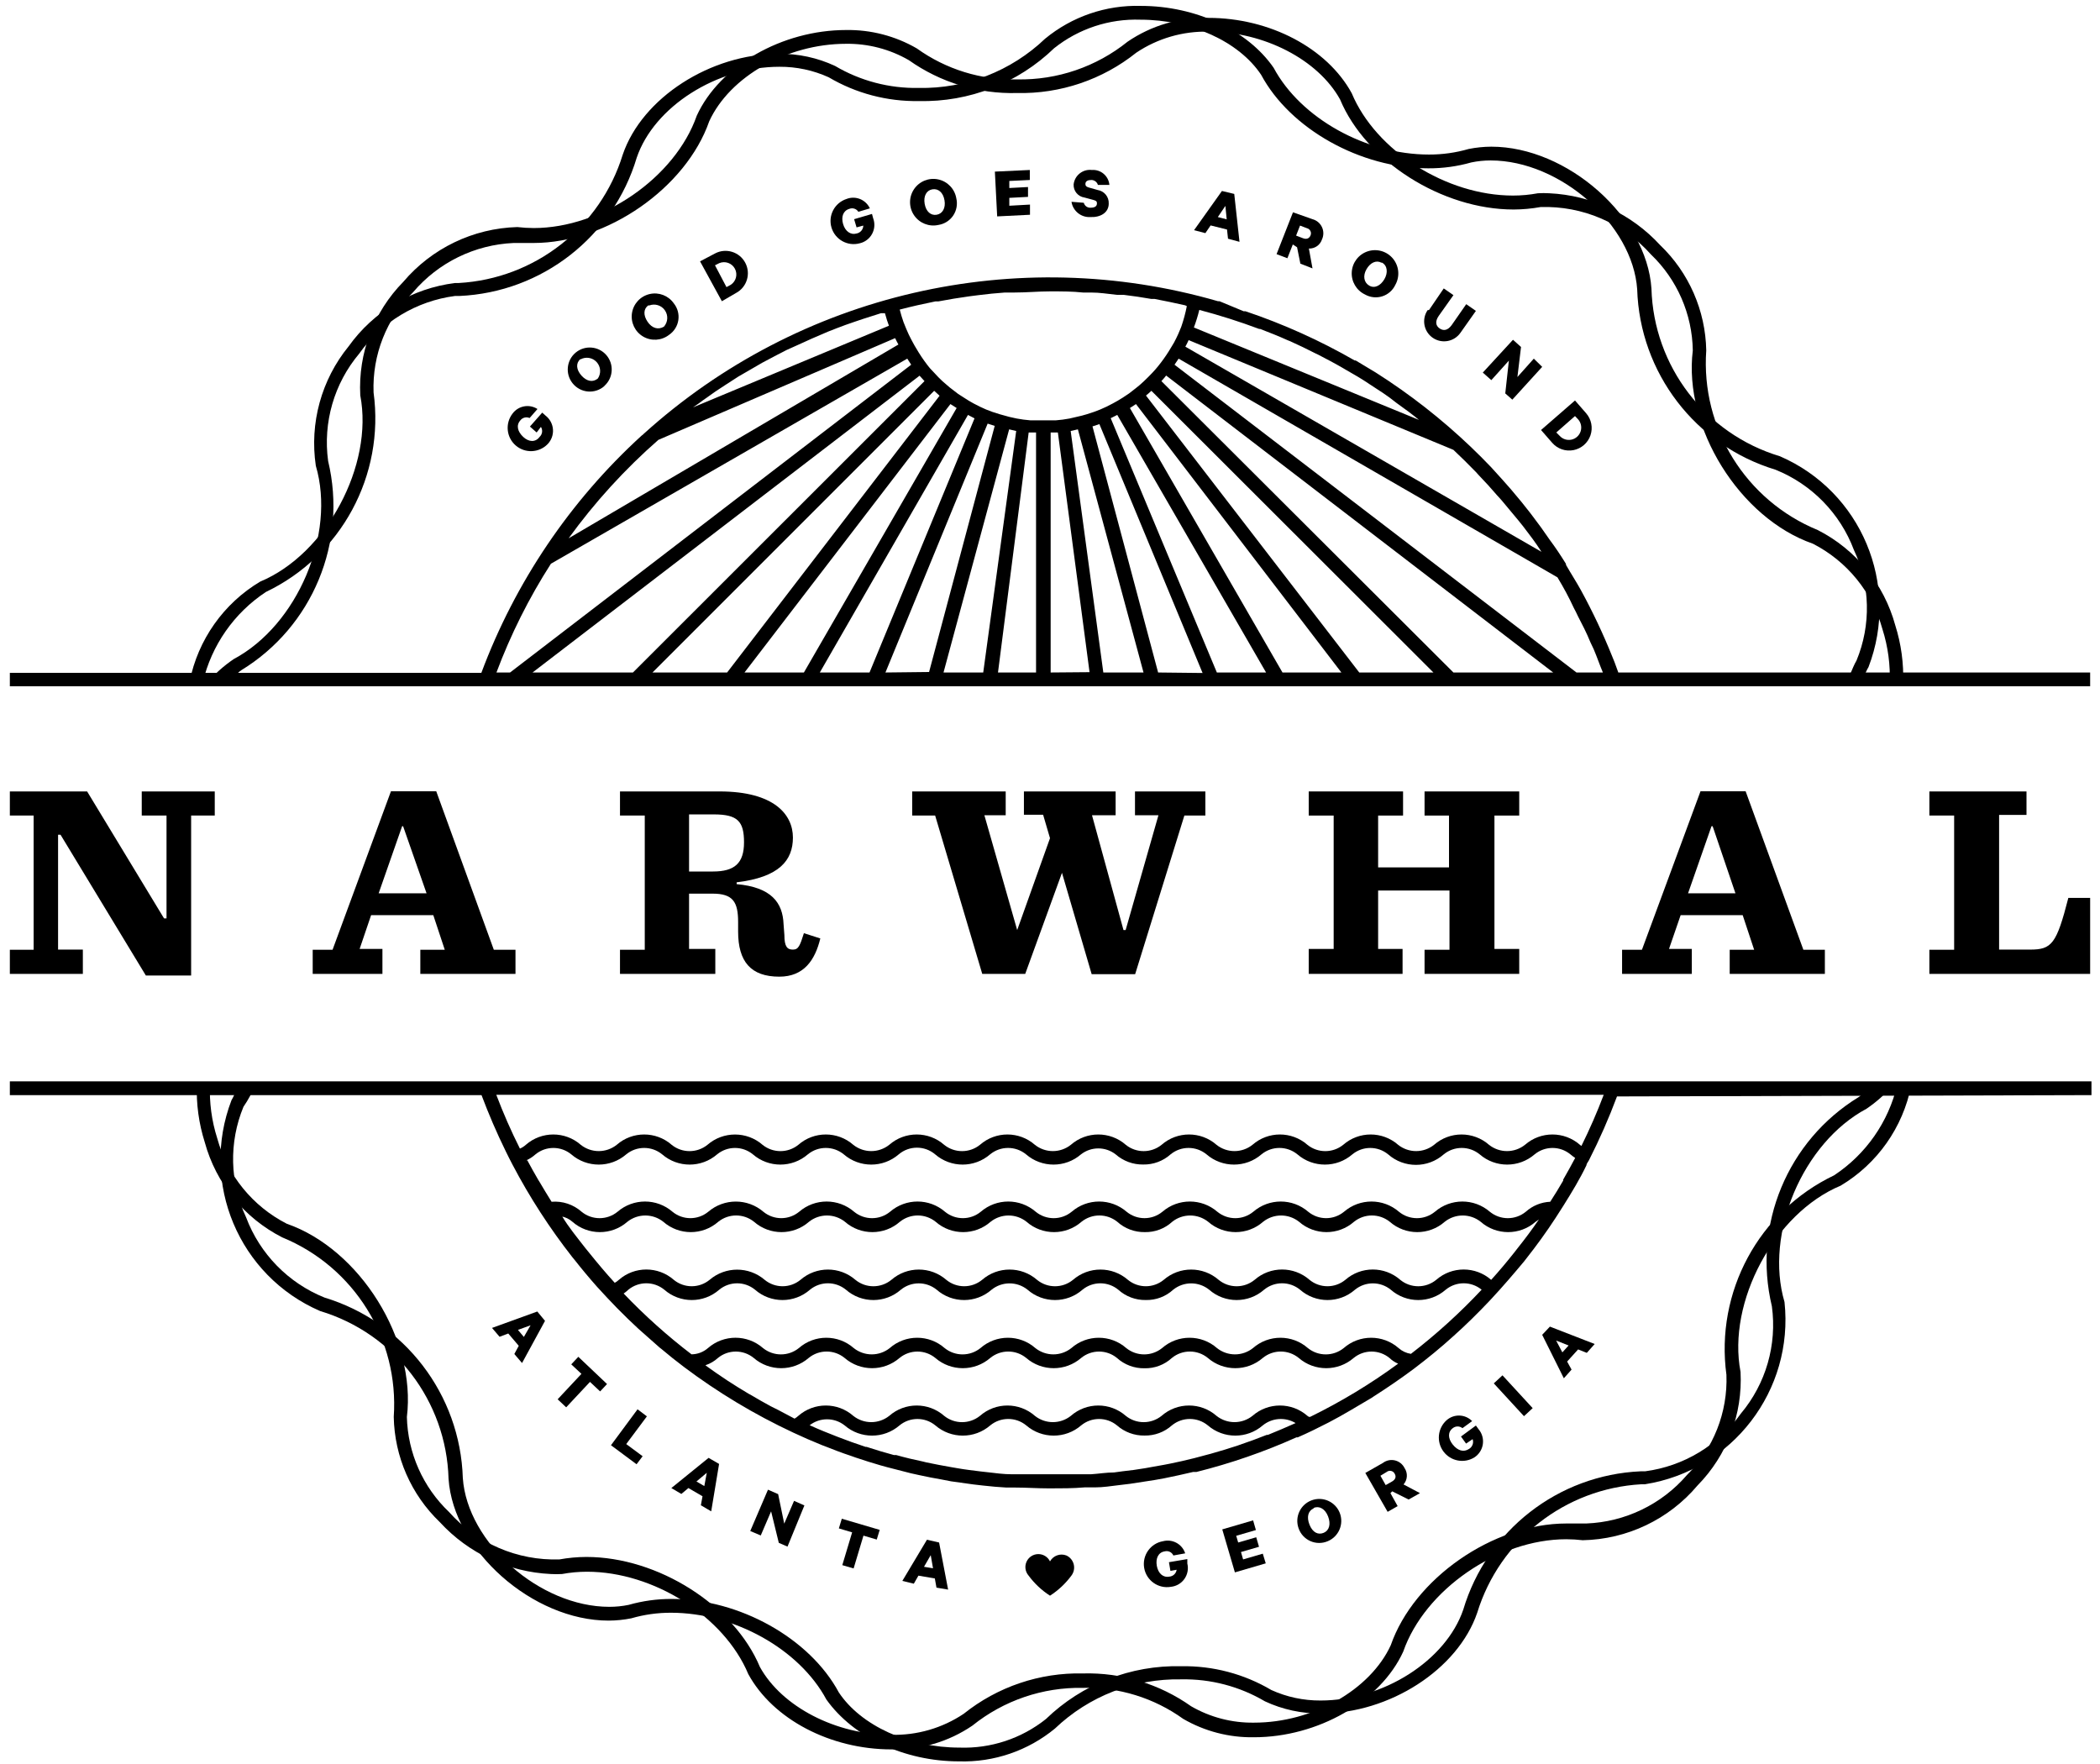 <?xml version="1.0" encoding="UTF-8"?>
<svg width="200px" height="168px" viewBox="0 0 200 168" version="1.1" xmlns="http://www.w3.org/2000/svg" xmlns:xlink="http://www.w3.org/1999/xlink">
    <!-- Generator: Sketch 63 (92445) - https://sketch.com -->
    <title>narwhal-white</title>
    <desc>Created with Sketch.</desc>
    <g id="Page-1" stroke="none" stroke-width="1" fill="none" fill-rule="evenodd">
        <g id="narwhal-white" fill="#000000" fill-rule="nonzero">
            <path d="M51.109,41.188 L50.469,40.625 L51.641,39.297 L51.953,39.578 C52.366,39.895 52.624,40.373 52.663,40.892 C52.702,41.411 52.517,41.922 52.156,42.297 C51.335,43.139 50,43.194 49.112,42.423 C48.224,41.651 48.093,40.321 48.812,39.391 C49.365,38.642 50.404,38.45 51.188,38.953 L50.438,39.812 C50.122,39.672 49.752,39.769 49.547,40.047 C49.141,40.516 49.297,41.109 49.828,41.609 C50.359,42.109 51,42.141 51.391,41.609 C51.657,41.364 51.71,40.962 51.516,40.656 L51.109,41.188 Z" id="Path"></path>
            <path d="M57.562,36.766 C57.132,37.148 56.563,37.336 55.99,37.286 C55.416,37.235 54.889,36.951 54.531,36.5 C53.818,35.609 53.949,34.311 54.826,33.581 C55.704,32.851 57.004,32.958 57.75,33.822 C58.496,34.686 58.412,35.988 57.562,36.75 L57.562,36.766 Z M55.266,34.203 C54.828,34.594 54.875,35.203 55.375,35.766 C55.875,36.328 56.469,36.438 56.938,36.047 C57.264,35.566 57.22,34.924 56.832,34.492 C56.443,34.059 55.81,33.946 55.297,34.219 L55.266,34.203 Z" id="Shape"></path>
            <path d="M63.719,31.891 C63.007,32.444 62.03,32.509 61.252,32.053 C60.475,31.598 60.053,30.714 60.187,29.823 C60.322,28.932 60.986,28.212 61.864,28.007 C62.741,27.801 63.656,28.152 64.172,28.891 C64.533,29.34 64.689,29.92 64.603,30.49 C64.517,31.06 64.196,31.568 63.719,31.891 L63.719,31.891 Z M61.75,29.078 C61.281,29.406 61.25,30.016 61.672,30.641 C62.094,31.266 62.688,31.438 63.234,31.109 C63.618,30.672 63.654,30.028 63.321,29.551 C62.988,29.073 62.372,28.885 61.828,29.094 L61.75,29.078 Z" id="Shape"></path>
            <path d="M66.672,24.891 L68.094,24.141 C69.134,23.588 70.424,23.984 70.977,25.023 C71.529,26.063 71.134,27.354 70.094,27.906 L68.75,28.688 L66.672,24.891 Z M69.594,27.125 C70.103,26.794 70.275,26.13 69.991,25.593 C69.706,25.057 69.059,24.827 68.5,25.062 L68.094,25.266 L69.188,27.344 L69.594,27.125 Z" id="Shape"></path>
            <path d="M81.578,21.656 L81.344,20.875 L83.047,20.375 L83.156,20.781 C83.341,21.268 83.306,21.81 83.06,22.269 C82.815,22.727 82.382,23.057 81.875,23.172 C80.724,23.482 79.534,22.82 79.191,21.678 C78.849,20.535 79.477,19.328 80.609,18.953 C81.473,18.61 82.453,19.001 82.844,19.844 L81.75,20.172 C81.57,19.882 81.207,19.763 80.891,19.891 C80.297,20.062 80.094,20.656 80.297,21.344 C80.5,22.031 81.016,22.406 81.594,22.234 C81.952,22.161 82.212,21.85 82.219,21.484 L81.578,21.656 Z" id="Path"></path>
            <path d="M89.375,21.422 C88.489,21.621 87.571,21.259 87.058,20.509 C86.545,19.759 86.542,18.772 87.049,18.018 C87.556,17.265 88.471,16.896 89.359,17.088 C90.247,17.281 90.928,17.995 91.078,18.891 C91.211,19.454 91.103,20.048 90.78,20.529 C90.457,21.009 89.947,21.333 89.375,21.422 Z M88.797,18.031 C88.234,18.125 87.938,18.672 88.062,19.406 C88.188,20.141 88.641,20.547 89.203,20.453 C89.766,20.359 90.078,19.812 89.953,19.078 C89.828,18.344 89.375,17.938 88.797,18.031 Z" id="Shape"></path>
            <polygon id="Path" points="98.078 16.188 98.078 17.141 96.125 17.234 96.125 17.906 97.906 17.812 97.906 18.75 96.125 18.844 96.125 19.594 98.094 19.484 98.094 20.453 94.969 20.609 94.75 16.344"></polygon>
            <path d="M103.219,19.312 C103.294,19.608 103.571,19.806 103.875,19.781 C104.219,19.781 104.453,19.672 104.469,19.406 C104.484,19.141 104.359,19.109 104.094,19.031 L103.281,18.812 C102.666,18.725 102.22,18.183 102.25,17.562 C102.297,17.15 102.506,16.773 102.832,16.515 C103.157,16.257 103.572,16.139 103.984,16.188 C104.837,16.124 105.582,16.758 105.656,17.609 L104.562,17.609 C104.48,17.333 104.226,17.142 103.938,17.141 C103.609,17.141 103.391,17.25 103.375,17.484 C103.359,17.719 103.484,17.797 103.703,17.859 L104.531,18.094 C105.166,18.189 105.625,18.75 105.594,19.391 C105.594,20.266 104.781,20.719 103.844,20.672 C102.96,20.723 102.182,20.094 102.047,19.219 L103.219,19.312 Z" id="Path"></path>
            <path d="M117.547,18.469 L118.047,23.031 L116.953,22.734 L116.859,21.859 L115.297,21.469 L114.797,22.203 L113.719,21.922 L116.375,18.188 L117.547,18.469 Z M115.984,20.672 L116.828,20.891 L116.703,19.609 L115.984,20.672 Z" id="Shape"></path>
            <path d="M123.125,23.281 L122.609,24.594 L121.578,24.203 L123.141,20.219 L125,20.875 C125.396,20.981 125.725,21.255 125.899,21.626 C126.074,21.996 126.077,22.424 125.906,22.797 C125.732,23.335 125.222,23.692 124.656,23.672 L125,25.562 L123.844,25.109 L123.531,23.547 L123.125,23.281 Z M123.438,22.438 L124.094,22.688 C124.453,22.828 124.703,22.688 124.812,22.422 C124.872,22.286 124.868,22.13 124.802,21.998 C124.735,21.865 124.613,21.768 124.469,21.734 L123.812,21.484 L123.438,22.438 Z" id="Shape"></path>
            <path d="M130,28.047 C129.178,27.656 128.678,26.802 128.74,25.893 C128.801,24.985 129.412,24.206 130.279,23.93 C131.147,23.653 132.095,23.934 132.671,24.639 C133.248,25.344 133.335,26.33 132.891,27.125 C132.647,27.648 132.197,28.045 131.647,28.22 C131.098,28.395 130.501,28.332 130,28.047 L130,28.047 Z M131.562,25.016 C131.062,24.75 130.5,25.016 130.141,25.641 C129.781,26.266 129.891,26.906 130.406,27.203 C130.922,27.5 131.484,27.203 131.844,26.594 C132.203,25.984 132.141,25.297 131.625,25.016 L131.562,25.016 Z" id="Shape"></path>
            <path d="M136.094,29.531 L137.5,27.469 L138.422,28.109 L137.016,30.094 C136.672,30.594 136.719,31.016 137.109,31.281 C137.5,31.547 137.891,31.453 138.25,30.969 L139.641,28.969 L140.562,29.609 L139.094,31.688 C138.498,32.55 137.316,32.767 136.453,32.172 C135.59,31.576 135.373,30.394 135.969,29.531 L136.094,29.531 Z" id="Path"></path>
            <polygon id="Path" points="144.031 38.062 143.359 37.469 143.703 34.344 142.031 36.203 141.219 35.484 144.094 32.359 144.859 33.047 144.516 35.906 146.078 34.156 146.875 34.938"></polygon>
            <path d="M150,38.141 L151.062,39.359 C151.565,39.937 151.721,40.739 151.472,41.463 C151.223,42.187 150.606,42.723 149.855,42.869 C149.103,43.015 148.331,42.75 147.828,42.172 L146.766,40.953 L150,38.141 Z M148.531,41.5 C148.81,41.815 149.237,41.958 149.649,41.874 C150.062,41.79 150.398,41.492 150.532,41.093 C150.666,40.693 150.576,40.253 150.297,39.938 L150,39.625 L148.219,41.188 L148.531,41.5 Z" id="Shape"></path>
            <path d="M51.906,125.797 L49.719,129.812 L48.984,128.953 L49.406,128.172 L48.406,127 L47.578,127.312 L46.859,126.469 L51.172,124.906 L51.906,125.797 Z M49.328,126.656 L49.891,127.328 L50.531,126.219 L49.328,126.656 Z" id="Shape"></path>
            <polygon id="Path" points="55.078 129.219 57.812 131.812 57.156 132.516 56.188 131.609 53.922 134.031 53.109 133.266 55.375 130.844 54.406 129.938"></polygon>
            <polygon id="Path" points="60.719 134.219 61.609 134.891 59.641 137.531 61.203 138.688 60.625 139.453 58.188 137.641"></polygon>
            <path d="M68.484,139.422 L67.734,143.938 L66.75,143.359 L66.906,142.5 L65.562,141.719 L64.891,142.281 L63.938,141.719 L67.484,138.844 L68.484,139.422 Z M66.328,141.094 L67.078,141.531 L67.312,140.266 L66.328,141.094 Z" id="Shape"></path>
            <polygon id="Path" points="75 147.297 74.172 146.938 73.438 143.938 72.453 146.234 71.453 145.812 73.141 141.875 74.109 142.297 74.688 145.109 75.625 142.938 76.609 143.375"></polygon>
            <polygon id="Path" points="80.172 144.641 83.781 145.703 83.5 146.625 82.234 146.25 81.297 149.375 80.219 149.062 81.156 145.938 79.891 145.562"></polygon>
            <path d="M89.438,146.906 L90.297,151.391 L89.188,151.203 L89.031,150.328 L87.469,150.062 L87.031,150.828 L85.938,150.562 L88.281,146.641 L89.438,146.906 Z M88,149.219 L88.859,149.359 L88.641,148.109 L88,149.219 Z" id="Shape"></path>
            <path d="M111.469,149.609 L111.328,148.781 L113.078,148.484 L113.078,148.906 C113.203,149.412 113.103,149.946 112.803,150.372 C112.503,150.798 112.034,151.072 111.516,151.125 C110.316,151.332 109.176,150.528 108.969,149.328 C108.762,148.129 109.566,146.988 110.766,146.781 C111.664,146.546 112.59,147.053 112.875,147.938 L111.75,148.141 C111.608,147.824 111.256,147.658 110.922,147.75 C110.312,147.844 110.047,148.422 110.172,149.125 C110.297,149.828 110.75,150.266 111.359,150.156 C111.719,150.13 112.012,149.857 112.062,149.5 L111.469,149.609 Z" id="Path"></path>
            <polygon id="Path" points="119.344 144.797 119.609 145.719 117.734 146.266 117.922 146.906 119.641 146.406 119.906 147.312 118.188 147.812 118.391 148.516 120.266 147.969 120.547 148.891 117.609 149.75 116.406 145.656"></polygon>
            <path d="M126.453,146.781 C125.922,147.008 125.321,147.004 124.794,146.77 C124.266,146.536 123.86,146.093 123.672,145.547 C123.292,144.471 123.843,143.289 124.912,142.889 C125.98,142.488 127.173,143.018 127.593,144.078 C128.013,145.139 127.506,146.341 126.453,146.781 Z M125.109,143.656 C124.578,143.891 124.422,144.484 124.719,145.219 C125.016,145.953 125.531,146.203 126.062,145.984 C126.594,145.766 126.766,145.156 126.484,144.422 C126.203,143.688 125.641,143.391 125.109,143.609 L125.109,143.656 Z" id="Shape"></path>
            <path d="M132.422,142.203 L133.109,143.438 L132.156,143.984 L130.031,140.281 L131.703,139.328 C132.03,139.081 132.449,138.991 132.848,139.085 C133.247,139.179 133.583,139.445 133.766,139.812 C134.093,140.294 134.055,140.936 133.672,141.375 L135.234,142.203 L134.156,142.812 L132.594,142.031 L132.422,142.203 Z M131.969,141.438 L132.578,141.094 C132.922,140.891 132.984,140.625 132.828,140.359 C132.762,140.221 132.636,140.122 132.487,140.088 C132.338,140.054 132.181,140.091 132.062,140.188 L131.469,140.547 L131.969,141.438 Z" id="Shape"></path>
            <path d="M139.625,137.484 L139.141,136.812 L140.562,135.766 L140.812,136.109 C141.148,136.506 141.297,137.027 141.223,137.541 C141.148,138.055 140.856,138.512 140.422,138.797 C139.442,139.406 138.16,139.163 137.471,138.237 C136.782,137.312 136.917,136.014 137.781,135.25 C138.486,134.635 139.548,134.676 140.203,135.344 L139.281,136.016 C139.012,135.799 138.628,135.799 138.359,136.016 C137.875,136.375 137.891,137 138.359,137.578 C138.828,138.156 139.391,138.344 139.922,137.984 C140.234,137.792 140.37,137.409 140.25,137.062 L139.625,137.484 Z" id="Path"></path>
            <polygon id="Path" points="145.969 134.109 145.141 134.875 142.266 131.75 143.094 130.984"></polygon>
            <path d="M147.609,126.344 L151.875,128 L151.125,128.844 L150.297,128.516 L149.25,129.672 L149.672,130.438 L148.938,131.266 L146.875,127.125 L147.609,126.344 Z M148.797,128.797 L149.391,128.141 L148.203,127.672 L148.797,128.797 Z" id="Shape"></path>
            <path d="M101.562,148.141 C100.974,147.912 100.308,148.152 100,148.703 C99.79,148.273 99.351,148.002 98.872,148.009 C98.393,148.016 97.962,148.299 97.765,148.736 C97.568,149.172 97.641,149.683 97.953,150.047 C98.512,150.807 99.206,151.459 100,151.969 C100.794,151.459 101.488,150.807 102.047,150.047 C102.275,149.741 102.353,149.348 102.259,148.978 C102.165,148.608 101.909,148.3 101.562,148.141 L101.562,148.141 Z" id="Path"></path>
            <path d="M19.312,65 C20.142,61.462 22.294,58.376 25.328,56.375 C32.508,52.939 36.65,45.262 35.578,37.375 C35.445,33.806 36.81,30.345 39.344,27.828 C41.745,25.001 45.216,23.302 48.922,23.141 L49.141,23.141 C49.688,23.141 50.25,23.141 50.812,23.141 C57.828,23.141 65.344,17.875 67.547,11.547 C69.5,7.297 74.969,4.172 80.562,4.172 C82.667,4.14 84.741,4.68 86.562,5.734 C89.567,7.861 93.18,8.958 96.859,8.859 C100.98,8.952 105.001,7.591 108.219,5.016 C110.258,3.65 112.671,2.952 115.125,3.016 C120.391,3.016 125.531,5.688 127.625,9.469 C130.078,15.344 137.328,19.953 144.156,19.953 C145.016,19.95 145.873,19.871 146.719,19.719 C150.721,19.588 154.573,21.243 157.234,24.234 C159.73,26.626 161.165,29.918 161.219,33.375 C160.312,40.734 165.688,49.359 172.656,51.781 C175.909,53.445 178.313,56.399 179.281,59.922 C179.811,61.587 180.044,63.332 179.969,65.078 L181.25,65.078 C181.32,63.205 181.066,61.334 180.5,59.547 C179.428,55.622 176.75,52.331 173.125,50.484 C166.263,47.671 161.979,40.773 162.5,33.375 C162.429,29.58 160.849,25.97 158.109,23.344 C155.377,20.369 151.581,18.595 147.547,18.406 C147.188,18.385 146.828,18.385 146.469,18.406 C145.685,18.552 144.89,18.625 144.094,18.625 C137.75,18.625 131.031,14.375 128.734,8.875 C126.391,4.578 120.922,1.703 115.094,1.703 C112.352,1.632 109.657,2.424 107.391,3.969 C104.415,6.362 100.693,7.634 96.875,7.562 C93.451,7.646 90.093,6.609 87.312,4.609 C85.268,3.426 82.94,2.821 80.578,2.859 C74.5,2.859 68.531,6.266 66.359,11.016 C64.297,16.922 57.328,21.719 50.828,21.719 C50.306,21.717 49.784,21.685 49.266,21.625 C45.069,21.743 41.121,23.641 38.406,26.844 C35.585,29.714 34.1,33.637 34.312,37.656 C35.594,44.328 31.078,52.766 24.781,55.391 C21.297,57.469 18.855,60.927 18.062,64.906 C18.062,65 18.062,65 18.062,65 L19.312,65 Z" id="Path"></path>
            <path d="M180.688,103.312 C179.858,106.851 177.706,109.937 174.672,111.938 C167.492,115.373 163.35,123.05 164.422,130.938 C164.555,134.506 163.19,137.968 160.656,140.484 C158.241,143.283 154.772,144.952 151.078,145.094 L150.859,145.094 C150.312,145.094 149.75,145.094 149.188,145.094 C142.172,145.094 134.656,150.359 132.453,156.688 C130.5,160.938 125.031,164.062 119.438,164.062 C117.333,164.094 115.259,163.554 113.438,162.5 C110.433,160.373 106.82,159.277 103.141,159.375 C99.02,159.282 94.999,160.643 91.781,163.219 C89.742,164.584 87.329,165.283 84.875,165.219 C79.609,165.219 74.469,162.547 72.375,158.766 C69.922,152.891 62.672,148.281 55.844,148.281 C54.984,148.284 54.127,148.363 53.281,148.516 C49.279,148.646 45.427,146.992 42.766,144 C40.281,141.636 38.836,138.382 38.75,134.953 C39.656,127.594 34.281,118.969 27.312,116.547 C24.059,114.883 21.655,111.929 20.688,108.406 C20.158,106.741 19.925,104.996 20,103.25 L18.75,103.25 C18.68,105.123 18.934,106.994 19.5,108.781 C20.572,112.706 23.25,115.997 26.875,117.844 C33.731,120.655 38.014,127.545 37.5,134.938 C37.571,138.732 39.151,142.342 41.891,144.969 C44.623,147.943 48.419,149.718 52.453,149.906 C52.812,149.928 53.172,149.928 53.531,149.906 C54.315,149.761 55.11,149.688 55.906,149.688 C62.25,149.688 68.969,153.938 71.266,159.438 C73.609,163.734 79.078,166.609 84.906,166.609 C87.648,166.681 90.343,165.888 92.609,164.344 C95.585,161.951 99.307,160.679 103.125,160.75 C106.549,160.666 109.907,161.703 112.688,163.703 C114.732,164.887 117.06,165.492 119.422,165.453 C125.5,165.453 131.469,162.047 133.641,157.297 C135.703,151.391 142.672,146.594 149.172,146.594 C149.694,146.596 150.216,146.627 150.734,146.688 C154.962,146.605 158.948,144.703 161.672,141.469 C164.493,138.598 165.978,134.675 165.766,130.656 C164.484,123.984 169,115.547 175.297,112.922 C178.782,110.843 181.223,107.386 182.016,103.406 C182.016,103.312 182.016,103.312 182.016,103.312 L180.688,103.312 Z" id="Path"></path>
            <path d="M178.578,103.312 C178.094,103.312 177.578,104.109 177.016,104.484 C170.235,108.633 166.898,116.676 168.75,124.406 C169.252,128.077 168.179,131.788 165.797,134.625 C163.653,137.649 160.347,139.642 156.672,140.125 L156.25,140.125 C148.39,140.474 141.613,145.759 139.359,153.297 C137.703,158.156 131.734,161.953 125.766,161.953 C124.149,161.963 122.55,161.622 121.078,160.953 C118.483,159.419 115.514,158.635 112.5,158.688 C107.703,158.571 103.059,160.384 99.609,163.719 C97.277,165.579 94.356,166.543 91.375,166.438 C86.578,166.438 82,164.359 79.891,161.188 C77.125,156.031 70.422,152.281 63.969,152.281 C62.585,152.276 61.206,152.465 59.875,152.844 C59.269,152.97 58.651,153.032 58.031,153.031 C51.406,153.031 44.5,146.922 44.078,140.766 C43.83,132.804 38.53,125.888 30.906,123.578 C27.457,122.189 24.748,119.418 23.438,115.938 C21.878,112.618 21.787,108.796 23.188,105.406 C23.639,104.752 24.017,104.05 24.312,103.312 L22.875,103.312 C22.641,103.312 22.375,104.25 22.047,104.781 C19.025,112.654 22.746,121.509 30.484,124.859 C37.577,126.991 42.507,133.425 42.719,140.828 C43.172,147.656 50.734,154.344 57.969,154.344 C58.693,154.34 59.415,154.267 60.125,154.125 C61.354,153.768 62.627,153.59 63.906,153.594 C69.906,153.594 76.125,157.047 78.703,161.859 C81.25,165.438 86.125,167.75 91.344,167.75 L91.344,167.75 C94.663,167.847 97.906,166.737 100.469,164.625 C103.704,161.537 108.028,159.852 112.5,159.938 C115.299,159.884 118.058,160.609 120.469,162.031 C122.151,162.816 123.988,163.212 125.844,163.188 C132.328,163.188 138.844,159 140.688,153.594 C142.826,146.65 149.058,141.769 156.312,141.359 L156.656,141.359 C165.007,140.042 170.856,132.406 169.953,124 C168.031,117.484 171.703,108.828 177.766,105.594 C178.715,104.948 179.577,104.181 180.328,103.312 L178.578,103.312 Z" id="Path"></path>
            <path d="M21.422,65 C21.906,65 22.422,64.203 22.984,63.828 C29.765,59.68 33.102,51.636 31.25,43.906 C30.748,40.236 31.821,36.524 34.203,33.688 C36.347,30.664 39.653,28.671 43.328,28.188 L43.75,28.188 C51.61,27.839 58.387,22.553 60.641,15.016 C62.297,10.156 68.266,6.359 74.234,6.359 C75.851,6.35 77.45,6.691 78.922,7.359 C81.518,8.891 84.486,9.675 87.5,9.625 C92.297,9.741 96.941,7.929 100.391,4.594 C102.723,2.734 105.644,1.77 108.625,1.875 C113.422,1.875 118,3.953 120.109,7.125 C122.875,12.281 129.578,16.031 136.031,16.031 C137.415,16.037 138.794,15.848 140.125,15.469 C140.731,15.343 141.349,15.28 141.969,15.281 C148.594,15.281 155.5,21.391 155.922,27.547 C156.17,35.509 161.47,42.425 169.094,44.734 C172.543,46.123 175.252,48.895 176.562,52.375 C178.122,55.694 178.213,59.517 176.812,62.906 C176.375,63.625 176,65 175.688,65 L177.125,65 C177.359,65 177.625,64.062 177.953,63.531 C180.975,55.659 177.254,46.804 169.516,43.453 C162.423,41.322 157.493,34.887 157.281,27.484 C156.828,20.656 149.266,13.969 142.031,13.969 C141.307,13.973 140.585,14.046 139.875,14.188 C138.646,14.544 137.373,14.723 136.094,14.719 C130.094,14.719 123.875,11.266 121.297,6.453 C118.828,2.875 113.875,0.562 108.656,0.562 C105.337,0.465 102.094,1.576 99.531,3.688 C96.296,6.776 91.972,8.461 87.5,8.375 C84.701,8.429 81.942,7.704 79.531,6.281 C77.849,5.496 76.012,5.101 74.156,5.125 C67.672,5.125 61.156,9.312 59.312,14.719 C57.174,21.663 50.942,26.543 43.688,26.953 L43.344,26.953 C39.268,27.456 35.59,29.644 33.203,32.984 C30.607,36.167 29.473,40.297 30.078,44.359 C32,50.875 28.328,59.531 22.266,62.766 C21.316,63.411 20.454,64.178 19.703,65.047 L21.422,65 Z" id="Path"></path>
            <path d="M47.281,64.047 C48.64,60.42 50.378,56.948 52.469,53.688 L86.406,34.156 L86.781,34.734 L48.578,64.047 L47.281,64.047 Z M50.719,64.047 L87.578,35.781 L88.047,36.297 L60.281,64.047 L50.719,64.047 Z M62.141,64.047 L88.969,37.219 L89.484,37.688 L69.25,64.047 L62.141,64.047 Z M70.906,64.047 L90.516,38.484 L91.109,38.859 L76.562,64.047 L70.906,64.047 Z M78.078,64.047 L92.188,39.516 L92.812,39.844 L82.812,64.047 L78.078,64.047 Z M84.328,64.047 L94.062,40.344 L94.734,40.562 L88.484,64 L84.328,64.047 Z M89.859,64.047 L96.109,40.891 L96.781,41.047 L93.641,64.047 L89.859,64.047 Z M95.047,64.047 L97.969,41.188 L98.672,41.188 L98.672,64.047 L95.047,64.047 Z M100.062,64.047 L100.062,41.188 L100.75,41.188 L103.766,64.016 L100.062,64.047 Z M105.078,64.047 L101.969,41.047 L102.656,40.891 L108.906,64.047 L105.078,64.047 Z M110.297,64.047 L104.047,40.609 L104.703,40.391 L114.531,64.094 L110.297,64.047 Z M115.891,64.047 L105.781,39.828 L106.406,39.516 L120.578,64.047 L115.891,64.047 Z M122.141,64.047 L107.609,38.859 L108.188,38.484 L127.75,64.047 L122.141,64.047 Z M129.453,64.047 L109.141,37.672 C109.312,37.531 109.5,37.375 109.656,37.219 L136.516,64.047 L129.453,64.047 Z M138.422,64.047 L110.609,36.297 C110.766,36.125 110.922,35.953 111.062,35.766 L147.922,64.047 L138.422,64.047 Z M150.141,64.047 L111.859,34.734 L112.25,34.156 L148.328,54.984 L148.328,54.984 C148.906,55.938 149.438,56.922 149.891,57.906 C150.031,58.156 150.156,58.422 150.281,58.688 C150.703,59.5 151.094,60.25 151.469,61.172 L151.781,61.828 C152.094,62.562 152.375,63.391 152.656,64.047 L150.141,64.047 Z M146.875,52.594 L112.891,33.016 C113,32.812 113.109,32.609 113.203,32.391 L138.422,42.844 L138.422,42.844 C139.156,43.531 139.859,44.234 140.562,44.953 L140.844,45.266 C141.438,45.875 142.016,46.516 142.578,47.172 C142.734,47.328 142.875,47.5 143.031,47.672 C143.552,48.286 144.073,48.911 144.594,49.547 L145.047,50.109 C145.656,50.906 146.25,51.672 146.812,52.562 L146.812,52.562 M135.312,40.062 L113.703,31.188 C113.908,30.641 114.08,30.083 114.219,29.516 C116.149,30.023 118.053,30.628 119.922,31.328 L120.016,31.328 C120.906,31.672 121.781,32.016 122.641,32.406 L122.844,32.484 C123.677,32.859 124.49,33.25 125.281,33.656 L125.547,33.781 C126.328,34.188 127.109,34.594 127.859,35.031 L128.125,35.188 C128.891,35.625 129.688,36.078 130.391,36.562 L130.609,36.703 C131.375,37.203 132.172,37.703 132.859,38.266 L133,38.375 C133.766,38.922 134.562,39.5 135.266,40.094 L135.266,40.094 M113.031,29.156 C112.9,29.824 112.722,30.482 112.5,31.125 L112.219,31.797 C112.094,32.078 111.953,32.359 111.812,32.625 L111.531,33.094 C111.243,33.587 110.924,34.061 110.578,34.516 L110.297,34.875 C110.125,35.094 109.938,35.297 109.75,35.5 C109.562,35.703 109.219,36.047 108.938,36.312 C108.656,36.578 108.438,36.766 108.156,36.984 L107.531,37.469 L106.922,37.875 C106.625,38.062 106.312,38.25 105.984,38.422 L105.375,38.734 L105.375,38.734 C104.984,38.924 104.582,39.091 104.172,39.234 L104.172,39.234 L103.5,39.453 C103.203,39.547 102.891,39.625 102.594,39.688 L101.859,39.859 L101.859,39.859 C101.431,39.941 100.998,39.998 100.562,40.031 L100.562,40.031 L100.031,40.031 L100.031,40.031 L99.375,40.031 L98.719,40.031 L98.125,40.031 C97.69,39.997 97.257,39.94 96.828,39.859 L96.828,39.859 L96.125,39.703 L95.219,39.453 L94.531,39.234 L94.531,39.234 C94.12,39.093 93.718,38.926 93.328,38.734 L93.328,38.734 L92.719,38.422 C92.406,38.25 92.109,38.078 91.812,37.875 L91.25,37.516 L90.438,36.891 L89.75,36.297 C89.484,36.047 89.234,35.797 89,35.531 C88.766,35.266 88.641,35.172 88.484,34.969 C88.423,34.899 88.366,34.826 88.312,34.75 C87.93,34.253 87.58,33.731 87.266,33.188 C87.156,33.016 87.062,32.844 86.969,32.672 C86.875,32.5 86.672,32.125 86.547,31.859 C86.422,31.594 86.203,31.078 86.047,30.672 L86.047,30.672 C85.906,30.281 85.797,29.891 85.688,29.484 C86.812,29.188 87.938,28.938 89.094,28.703 L89.375,28.703 C90.344,28.516 91.328,28.359 92.328,28.219 L93.188,28.109 C94.016,28 94.859,27.922 95.703,27.859 L96.641,27.859 C97.766,27.859 98.891,27.75 100.016,27.75 C101.141,27.75 102.141,27.75 103.141,27.859 L103.906,27.859 C104.734,27.859 105.469,27.984 106.359,28.078 L106.875,28.078 L107,28.078 C107.891,28.188 108.766,28.312 109.641,28.469 L109.641,28.469 L109.953,28.469 C110.938,28.656 111.906,28.859 112.875,29.078 L112.875,29.078 M85.25,32.203 C85.344,32.406 85.453,32.609 85.562,32.812 L54.156,51.266 C56.644,47.83 59.511,44.685 62.703,41.891 L62.703,41.891 L85.25,32.203 Z M84.75,30.984 L66,38.797 L66,38.797 L66.547,38.422 C66.797,38.219 67.062,38.047 67.328,37.859 L68.141,37.281 L69.141,36.625 L70.328,35.859 L71.516,35.172 L72.594,34.547 L73.953,33.828 L74.625,33.484 L74.891,33.344 L76.453,32.641 L77.312,32.25 L78.875,31.578 L79.672,31.266 C80.234,31.047 80.797,30.844 81.359,30.656 L82.141,30.391 L83.906,29.828 L84.031,29.828 L84.281,29.828 C84.398,30.273 84.539,30.711 84.703,31.141 M0.938,65.359 L199.062,65.359 L199.062,64.047 L154.125,64.047 L153.766,63.062 L153.766,63.062 L153.531,62.484 L153.531,62.484 C152.67,60.345 151.684,58.258 150.578,56.234 L150.578,56.234 L150.578,56.234 C150.125,55.406 149.641,54.672 149.141,53.797 L149.141,53.797 L149.141,53.703 C148.656,52.922 148.141,52.141 147.578,51.391 L147.578,51.391 C147.047,50.609 146.484,49.828 145.906,49.078 L145.906,49.078 L145.703,48.812 L145.703,48.812 C145.172,48.125 144.625,47.453 144.062,46.797 L143.906,46.609 L143.906,46.609 C143.328,45.953 142.75,45.297 142.156,44.656 L142.156,44.656 L142.016,44.5 L142.016,44.5 C141.391,43.844 140.734,43.188 140.078,42.562 L140.078,42.562 L140.078,42.562 C137.302,39.912 134.272,37.541 131.031,35.484 L131.031,35.484 L129.109,34.328 L129.016,34.328 C125.71,32.427 122.224,30.857 118.609,29.641 L118.438,29.641 L116.141,28.688 L116,28.688 C96.815,23.14 76.125,27.917 61.312,41.312 C61.252,41.378 61.184,41.436 61.109,41.484 C54.3,47.698 49.068,55.442 45.844,64.078 L0.938,64.078 L0.938,65.359 Z M47.266,104.266 L152.734,104.266 C152.109,105.922 151.391,107.562 150.609,109.141 L150.609,109.141 L150.469,109.031 C148.971,107.718 146.732,107.718 145.234,109.031 C144.233,109.827 142.814,109.827 141.812,109.031 C140.315,107.718 138.076,107.718 136.578,109.031 C135.576,109.827 134.158,109.827 133.156,109.031 C131.659,107.718 129.419,107.718 127.922,109.031 C126.927,109.831 125.51,109.831 124.516,109.031 C123.018,107.718 120.779,107.718 119.281,109.031 C118.28,109.827 116.861,109.827 115.859,109.031 C114.362,107.718 112.123,107.718 110.625,109.031 C109.63,109.831 108.213,109.831 107.219,109.031 C105.721,107.718 103.482,107.718 101.984,109.031 C100.983,109.827 99.564,109.827 98.562,109.031 C97.065,107.718 94.826,107.718 93.328,109.031 C92.333,109.831 90.917,109.831 89.922,109.031 C88.424,107.718 86.185,107.718 84.688,109.031 C83.686,109.827 82.267,109.827 81.266,109.031 C79.768,107.718 77.529,107.718 76.031,109.031 C75.037,109.831 73.62,109.831 72.625,109.031 C71.12,107.722 68.88,107.722 67.375,109.031 C66.38,109.831 64.963,109.831 63.969,109.031 C62.471,107.718 60.232,107.718 58.734,109.031 C57.733,109.827 56.314,109.827 55.312,109.031 C53.815,107.718 51.576,107.718 50.078,109.031 C49.912,109.181 49.722,109.302 49.516,109.391 L49.516,109.391 C48.677,107.723 47.926,106.012 47.266,104.266 M50.109,110.516 C50.435,110.371 50.736,110.176 51,109.938 C51.99,109.126 53.416,109.126 54.406,109.938 C55.909,111.238 58.138,111.238 59.641,109.938 C60.636,109.124 62.067,109.124 63.062,109.938 C64.565,111.238 66.794,111.238 68.297,109.938 C69.287,109.126 70.713,109.126 71.703,109.938 C73.206,111.238 75.435,111.238 76.938,109.938 C77.933,109.124 79.364,109.124 80.359,109.938 C81.862,111.238 84.091,111.238 85.594,109.938 C86.595,109.091 88.061,109.091 89.062,109.938 C90.565,111.238 92.794,111.238 94.297,109.938 C95.292,109.124 96.723,109.124 97.719,109.938 C99.221,111.238 101.451,111.238 102.953,109.938 C103.923,109.184 105.28,109.184 106.25,109.938 C106.974,110.576 107.91,110.922 108.875,110.906 C109.836,110.925 110.769,110.579 111.484,109.938 C112.48,109.124 113.911,109.124 114.906,109.938 C116.409,111.238 118.638,111.238 120.141,109.938 C121.136,109.124 122.567,109.124 123.562,109.938 C125.065,111.238 127.294,111.238 128.797,109.938 C129.787,109.126 131.213,109.126 132.203,109.938 C133.716,111.274 135.987,111.274 137.5,109.938 C138.495,109.124 139.926,109.124 140.922,109.938 C142.424,111.238 144.654,111.238 146.156,109.938 C147.147,109.126 148.572,109.126 149.562,109.938 C149.707,110.061 149.858,110.175 150.016,110.281 L150.016,110.281 C149.656,110.969 149.266,111.656 148.875,112.344 C148.879,112.375 148.879,112.406 148.875,112.438 C148.484,113.125 148.062,113.797 147.641,114.453 L147.641,114.453 C146.777,114.491 145.954,114.828 145.312,115.406 C144.317,116.22 142.886,116.22 141.891,115.406 C140.388,114.106 138.159,114.106 136.656,115.406 C135.661,116.22 134.23,116.22 133.234,115.406 C131.732,114.106 129.503,114.106 128,115.406 C127.01,116.218 125.584,116.218 124.594,115.406 C123.091,114.106 120.862,114.106 119.359,115.406 C118.364,116.22 116.933,116.22 115.938,115.406 C114.435,114.106 112.206,114.106 110.703,115.406 C109.713,116.218 108.287,116.218 107.297,115.406 C105.794,114.106 103.565,114.106 102.062,115.406 C101.067,116.22 99.636,116.22 98.641,115.406 C97.138,114.106 94.909,114.106 93.406,115.406 C92.416,116.218 90.99,116.218 90,115.406 C88.497,114.106 86.268,114.106 84.766,115.406 C83.77,116.22 82.339,116.22 81.344,115.406 C79.841,114.106 77.612,114.106 76.109,115.406 C75.119,116.218 73.694,116.218 72.703,115.406 C71.193,114.111 68.963,114.111 67.453,115.406 C66.463,116.218 65.037,116.218 64.047,115.406 C62.544,114.106 60.315,114.106 58.812,115.406 C57.817,116.22 56.386,116.22 55.391,115.406 C54.608,114.711 53.575,114.366 52.531,114.453 L52.531,114.453 C52.141,113.828 51.75,113.188 51.375,112.547 L51.266,112.375 C50.906,111.75 50.547,111.125 50.219,110.5 L50.219,110.5 M53.453,115.844 C53.848,115.915 54.215,116.093 54.516,116.359 C56.013,117.673 58.252,117.673 59.75,116.359 C60.752,115.563 62.17,115.563 63.172,116.359 C64.669,117.673 66.909,117.673 68.406,116.359 C69.401,115.56 70.818,115.56 71.812,116.359 C73.31,117.673 75.549,117.673 77.047,116.359 C78.049,115.563 79.467,115.563 80.469,116.359 C81.966,117.673 84.206,117.673 85.703,116.359 C86.698,115.56 88.115,115.56 89.109,116.359 C90.607,117.673 92.846,117.673 94.344,116.359 C95.345,115.563 96.764,115.563 97.766,116.359 C99.263,117.673 101.502,117.673 103,116.359 C103.995,115.56 105.412,115.56 106.406,116.359 C107.124,117.009 108.063,117.361 109.031,117.344 C109.996,117.365 110.931,117.012 111.641,116.359 C112.642,115.563 114.061,115.563 115.062,116.359 C116.56,117.673 118.799,117.673 120.297,116.359 C121.299,115.563 122.717,115.563 123.719,116.359 C125.216,117.673 127.456,117.673 128.953,116.359 C129.948,115.56 131.365,115.56 132.359,116.359 C133.857,117.673 136.096,117.673 137.594,116.359 C138.595,115.563 140.014,115.563 141.016,116.359 C142.513,117.673 144.752,117.673 146.25,116.359 L146.562,116.141 L146.562,116.141 C145.927,117.068 145.255,117.974 144.547,118.859 L144.219,119.281 C143.516,120.172 142.781,121.047 142.016,121.891 L142.016,121.891 L142.016,121.891 C140.518,120.577 138.279,120.577 136.781,121.891 C135.786,122.704 134.355,122.704 133.359,121.891 C131.862,120.577 129.623,120.577 128.125,121.891 C127.135,122.702 125.709,122.702 124.719,121.891 C123.221,120.577 120.982,120.577 119.484,121.891 C118.489,122.704 117.058,122.704 116.062,121.891 C114.562,120.584 112.328,120.584 110.828,121.891 C109.838,122.702 108.412,122.702 107.422,121.891 C105.922,120.584 103.688,120.584 102.188,121.891 C101.192,122.704 99.761,122.704 98.766,121.891 C97.266,120.584 95.031,120.584 93.531,121.891 C92.541,122.702 91.115,122.702 90.125,121.891 C88.625,120.584 86.391,120.584 84.891,121.891 C83.895,122.704 82.464,122.704 81.469,121.891 C79.969,120.584 77.734,120.584 76.234,121.891 C75.244,122.702 73.819,122.702 72.828,121.891 C71.318,120.595 69.088,120.595 67.578,121.891 C66.588,122.702 65.162,122.702 64.172,121.891 C62.674,120.577 60.435,120.577 58.938,121.891 C58.821,122.002 58.689,122.096 58.547,122.172 L58.547,122.172 C57.703,121.25 56.906,120.297 56.125,119.328 L55.719,118.828 C54.969,117.859 54.156,116.875 53.547,115.859 L53.547,115.859 M59.469,123.141 C59.601,123.045 59.726,122.941 59.844,122.828 C60.839,122.014 62.27,122.014 63.266,122.828 C64.763,124.142 67.002,124.142 68.5,122.828 C69.49,122.017 70.916,122.017 71.906,122.828 C73.404,124.142 75.643,124.142 77.141,122.828 C78.136,122.014 79.567,122.014 80.562,122.828 C82.06,124.142 84.299,124.142 85.797,122.828 C86.789,122.023 88.211,122.023 89.203,122.828 C90.701,124.142 92.94,124.142 94.438,122.828 C95.437,122.026 96.86,122.026 97.859,122.828 C99.357,124.142 101.596,124.142 103.094,122.828 C104.084,122.017 105.51,122.017 106.5,122.828 C107.218,123.478 108.157,123.83 109.125,123.812 C110.089,123.834 111.024,123.481 111.734,122.828 C112.734,122.026 114.157,122.026 115.156,122.828 C116.654,124.142 118.893,124.142 120.391,122.828 C121.386,122.014 122.817,122.014 123.812,122.828 C125.31,124.142 127.549,124.142 129.047,122.828 C130.039,122.023 131.461,122.023 132.453,122.828 C133.951,124.142 136.19,124.142 137.688,122.828 C138.683,122.014 140.114,122.014 141.109,122.828 C141.109,122.828 141.109,122.828 141.109,122.828 L141.109,122.828 C139.033,125.043 136.781,127.086 134.375,128.938 L134.375,128.938 C133.94,128.873 133.532,128.683 133.203,128.391 C131.706,127.077 129.466,127.077 127.969,128.391 C126.974,129.19 125.557,129.19 124.562,128.391 C123.065,127.077 120.826,127.077 119.328,128.391 C118.326,129.187 116.908,129.187 115.906,128.391 C114.409,127.077 112.169,127.077 110.672,128.391 C109.677,129.19 108.26,129.19 107.266,128.391 C105.768,127.077 103.529,127.077 102.031,128.391 C101.03,129.187 99.611,129.187 98.609,128.391 C97.112,127.077 94.873,127.077 93.375,128.391 C92.38,129.19 90.963,129.19 89.969,128.391 C88.471,127.077 86.232,127.077 84.734,128.391 C83.733,129.187 82.314,129.187 81.312,128.391 C79.815,127.077 77.576,127.077 76.078,128.391 C75.083,129.19 73.667,129.19 72.672,128.391 C71.169,127.075 68.924,127.075 67.422,128.391 C66.988,128.768 66.434,128.978 65.859,128.984 L65.859,128.984 C63.555,127.224 61.392,125.285 59.391,123.188 L59.391,123.188 M67.203,130.016 C67.638,129.871 68.037,129.637 68.375,129.328 C69.365,128.517 70.791,128.517 71.781,129.328 C73.284,130.628 75.513,130.628 77.016,129.328 C78.011,128.514 79.442,128.514 80.438,129.328 C81.94,130.628 84.169,130.628 85.672,129.328 C86.662,128.517 88.088,128.517 89.078,129.328 C90.581,130.628 92.81,130.628 94.312,129.328 C95.308,128.514 96.739,128.514 97.734,129.328 C99.237,130.628 101.466,130.628 102.969,129.328 C103.959,128.517 105.385,128.517 106.375,129.328 C107.093,129.978 108.032,130.33 109,130.312 C109.964,130.334 110.899,129.981 111.609,129.328 C112.605,128.514 114.036,128.514 115.031,129.328 C116.534,130.628 118.763,130.628 120.266,129.328 C121.261,128.514 122.692,128.514 123.688,129.328 C125.19,130.628 127.419,130.628 128.922,129.328 C129.912,128.517 131.338,128.517 132.328,129.328 C132.568,129.559 132.849,129.745 133.156,129.875 L133.156,129.875 C130.52,131.807 127.717,133.501 124.781,134.938 L124.656,134.938 L124.516,134.844 C123.018,133.53 120.779,133.53 119.281,134.844 C118.28,135.64 116.861,135.64 115.859,134.844 C114.362,133.53 112.123,133.53 110.625,134.844 C109.63,135.643 108.213,135.643 107.219,134.844 C105.721,133.53 103.482,133.53 101.984,134.844 C100.983,135.64 99.564,135.64 98.562,134.844 C97.065,133.53 94.826,133.53 93.328,134.844 C92.333,135.643 90.917,135.643 89.922,134.844 C88.424,133.53 86.185,133.53 84.688,134.844 C83.686,135.64 82.267,135.64 81.266,134.844 C79.768,133.53 77.529,133.53 76.031,134.844 C75.921,134.945 75.801,135.034 75.672,135.109 L75.672,135.109 L74.109,134.281 L73.422,133.938 C72.797,133.609 72.188,133.25 71.578,132.891 L71.266,132.719 C70.578,132.312 69.906,131.891 69.234,131.453 L69.234,131.453 C68.547,131 67.875,130.531 67.203,130.047 M77.094,135.75 C78.075,134.978 79.457,134.978 80.438,135.75 C81.94,137.05 84.169,137.05 85.672,135.75 C86.662,134.939 88.088,134.939 89.078,135.75 C90.581,137.05 92.81,137.05 94.312,135.75 C95.308,134.936 96.739,134.936 97.734,135.75 C99.237,137.05 101.466,137.05 102.969,135.75 C103.959,134.939 105.385,134.939 106.375,135.75 C107.099,136.389 108.035,136.734 109,136.719 C109.961,136.738 110.894,136.392 111.609,135.75 C112.605,134.936 114.036,134.936 115.031,135.75 C116.534,137.05 118.763,137.05 120.266,135.75 C121.158,135.028 122.406,134.941 123.391,135.531 L123.391,135.531 C122.516,135.922 121.641,136.297 120.75,136.656 L120.641,136.656 C119.781,137 118.922,137.312 118.047,137.609 L117.828,137.688 C117,137.953 116.156,138.219 115.312,138.453 L114.953,138.547 C114.156,138.766 113.391,138.969 112.547,139.156 L112.031,139.266 C111.281,139.438 110.469,139.578 109.75,139.703 L109.062,139.828 C108.344,139.953 107.625,140.047 106.891,140.125 L106.094,140.234 C105.359,140.234 104.641,140.359 103.906,140.406 L103.094,140.406 C102.125,140.406 101.156,140.406 100.172,140.406 L99.969,140.406 C99,140.406 98.047,140.406 97.094,140.406 L96.344,140.406 C95.594,140.406 94.781,140.297 94.125,140.219 L93.422,140.141 C92.672,140.047 91.859,139.953 91.172,139.828 L90.625,139.734 C89.828,139.594 89.062,139.453 88.25,139.281 L87.875,139.188 C87.031,139.016 86.188,138.812 85.359,138.578 L85.141,138.578 C84.266,138.344 83.391,138.078 82.531,137.797 L82.438,137.797 C81.547,137.5 80.656,137.188 79.781,136.844 L79.781,136.844 C78.891,136.5 78,136.141 77.141,135.75 L77.141,135.75 M199.188,104.297 L199.188,102.984 L0.938,102.984 L0.938,104.297 L45.859,104.297 C46.547,106.125 47.312,107.906 48.172,109.656 L48.172,109.656 C48.375,110.094 48.609,110.516 48.828,110.953 L48.828,110.953 C50.451,114.04 52.35,116.973 54.5,119.719 C54.568,119.811 54.641,119.9 54.719,119.984 C55.406,120.859 56.125,121.719 56.859,122.547 L56.859,122.547 C57.5,123.25 58.141,123.938 58.797,124.609 L58.797,124.609 C59.453,125.281 60.125,125.922 60.812,126.562 L60.812,126.562 L62.844,128.359 L62.969,128.453 C63.672,129.047 64.391,129.625 65.141,130.188 L65.141,130.188 L65.141,130.188 C68.383,132.627 71.871,134.721 75.547,136.438 L75.547,136.438 C76.438,136.859 77.344,137.25 78.266,137.625 L78.516,137.719 C79.344,138.047 80.188,138.375 81.047,138.656 L81.484,138.812 C82.286,139.083 83.083,139.333 83.875,139.562 L84.5,139.734 L86.75,140.312 L87.531,140.484 C88.234,140.641 88.969,140.781 89.688,140.906 L90.578,141.078 L92.703,141.375 L93.656,141.484 C94.385,141.568 95.12,141.63 95.859,141.672 L96.75,141.672 C97.766,141.672 98.781,141.75 99.875,141.75 L100,141.75 C101.109,141.75 102.188,141.75 103.281,141.656 L104.266,141.656 C105.047,141.656 105.828,141.531 106.594,141.438 L107.641,141.312 L109.969,140.953 L110.844,140.797 C111.781,140.609 112.703,140.406 113.625,140.188 L113.938,140.188 C117.206,139.374 120.396,138.27 123.469,136.891 L123.594,136.891 C124.594,136.453 125.578,135.969 126.547,135.469 L126.547,135.469 C127.938,134.75 129.297,133.906 130.609,133.141 L130.844,132.984 C132.141,132.156 133.422,131.281 134.656,130.359 L134.656,130.359 C135.953,129.375 137.219,128.344 138.438,127.234 L138.438,127.234 C139.625,126.172 140.75,125.062 141.844,123.906 L142.047,123.688 C143.125,122.531 144.141,121.344 145.172,120.109 L145.328,119.906 C146.328,118.641 147.281,117.328 148.156,115.984 L148.156,115.984 L148.906,114.812 L148.906,114.812 C149.688,113.562 150.469,112.281 151.094,110.969 L151.094,110.969 C151.094,110.812 151.266,110.641 151.344,110.469 L151.344,110.469 C152.343,108.505 153.23,106.486 154,104.422 L199.188,104.297 Z" id="Shape"></path>
            <polygon id="Path" points="5.766 79.5 5.531 79.5 5.531 90.438 7.891 90.438 7.891 92.75 0.938 92.75 0.938 90.453 3.203 90.453 3.203 77.672 0.938 77.672 0.938 75.375 8.297 75.375 15.625 87.469 15.859 87.469 15.859 77.672 13.5 77.672 13.5 75.375 20.453 75.375 20.453 77.672 18.203 77.672 18.203 92.906 13.891 92.906"></polygon>
            <path d="M41.266,87.156 L35.344,87.156 L34.25,90.375 L36.422,90.375 L36.422,92.75 L29.781,92.75 L29.781,90.453 L31.672,90.453 L37.234,75.359 L41.547,75.359 L47.031,90.453 L49.094,90.453 L49.094,92.75 L40.031,92.75 L40.031,90.453 L42.359,90.453 L41.266,87.156 Z M36.062,85.078 L40.625,85.078 L38.391,78.688 L38.297,78.688 L36.062,85.078 Z" id="Shape"></path>
            <path d="M65.625,90.375 L68.125,90.375 L68.125,92.75 L59.047,92.75 L59.047,90.453 L61.406,90.453 L61.406,77.672 L59.047,77.672 L59.047,75.375 L68.531,75.375 C73.75,75.375 75.516,77.594 75.516,79.766 C75.516,81.938 74.219,83.547 70.156,84.031 L70.156,84.203 C73.469,84.5 74.547,85.969 74.625,88.016 L74.703,89.047 C74.703,90.172 74.984,90.438 75.516,90.438 C76.047,90.438 76.188,90.062 76.562,88.875 L78.125,89.375 C77.625,91.438 76.562,93.016 74.219,93.016 C71.516,93.016 70.297,91.594 70.297,88.719 L70.297,87.812 C70.297,85.906 69.812,85.109 67.875,85.109 L65.625,85.109 L65.625,90.375 Z M67.906,83 C69.953,83 70.859,82.219 70.859,80.219 C70.859,78.219 70.25,77.562 67.984,77.562 L65.625,77.562 L65.625,83 L67.906,83 Z" id="Shape"></path>
            <polygon id="Path" points="104 77.641 107 88.578 107.203 88.578 110.328 77.641 108.094 77.641 108.094 75.375 114.797 75.375 114.797 77.672 112.797 77.672 108.109 92.781 103.969 92.781 101.141 83.125 97.641 92.75 93.547 92.75 89.062 77.672 86.875 77.672 86.875 75.375 95.781 75.375 95.781 77.641 93.75 77.641 96.875 88.578 96.875 88.578 100 79.828 99.344 77.594 97.516 77.594 97.516 75.375 106.25 75.375 106.25 77.641"></polygon>
            <polygon id="Path" points="124.641 90.375 127.016 90.375 127.016 77.672 124.641 77.672 124.641 75.375 133.625 75.375 133.625 77.672 131.25 77.672 131.25 82.609 138 82.609 138 77.672 135.672 77.672 135.672 75.375 144.688 75.375 144.688 77.672 142.328 77.672 142.328 90.375 144.688 90.375 144.688 92.75 135.672 92.75 135.672 90.453 138.047 90.453 138.047 84.812 131.25 84.812 131.25 90.375 133.578 90.375 133.578 92.75 124.641 92.75"></polygon>
            <path d="M165.969,87.156 L160.062,87.156 L158.953,90.375 L161.125,90.375 L161.125,92.75 L154.484,92.75 L154.484,90.453 L156.375,90.453 L161.953,75.359 L166.25,75.359 L171.75,90.453 L173.797,90.453 L173.797,92.75 L164.734,92.75 L164.734,90.453 L167.062,90.453 L165.969,87.156 Z M160.766,85.078 L165.281,85.078 L163.109,78.688 L163,78.688 L160.766,85.078 Z" id="Shape"></path>
            <path d="M193,75.375 L193,77.609 L190.391,77.609 L190.391,90.438 L193.344,90.438 C195.406,90.438 195.859,89.906 196.984,85.516 L199.062,85.516 L199.062,92.75 L183.75,92.75 L183.75,90.453 L186.109,90.453 L186.109,77.672 L183.75,77.672 L183.75,75.375 L193,75.375 Z" id="Path"></path>
        </g>
    </g>
</svg>